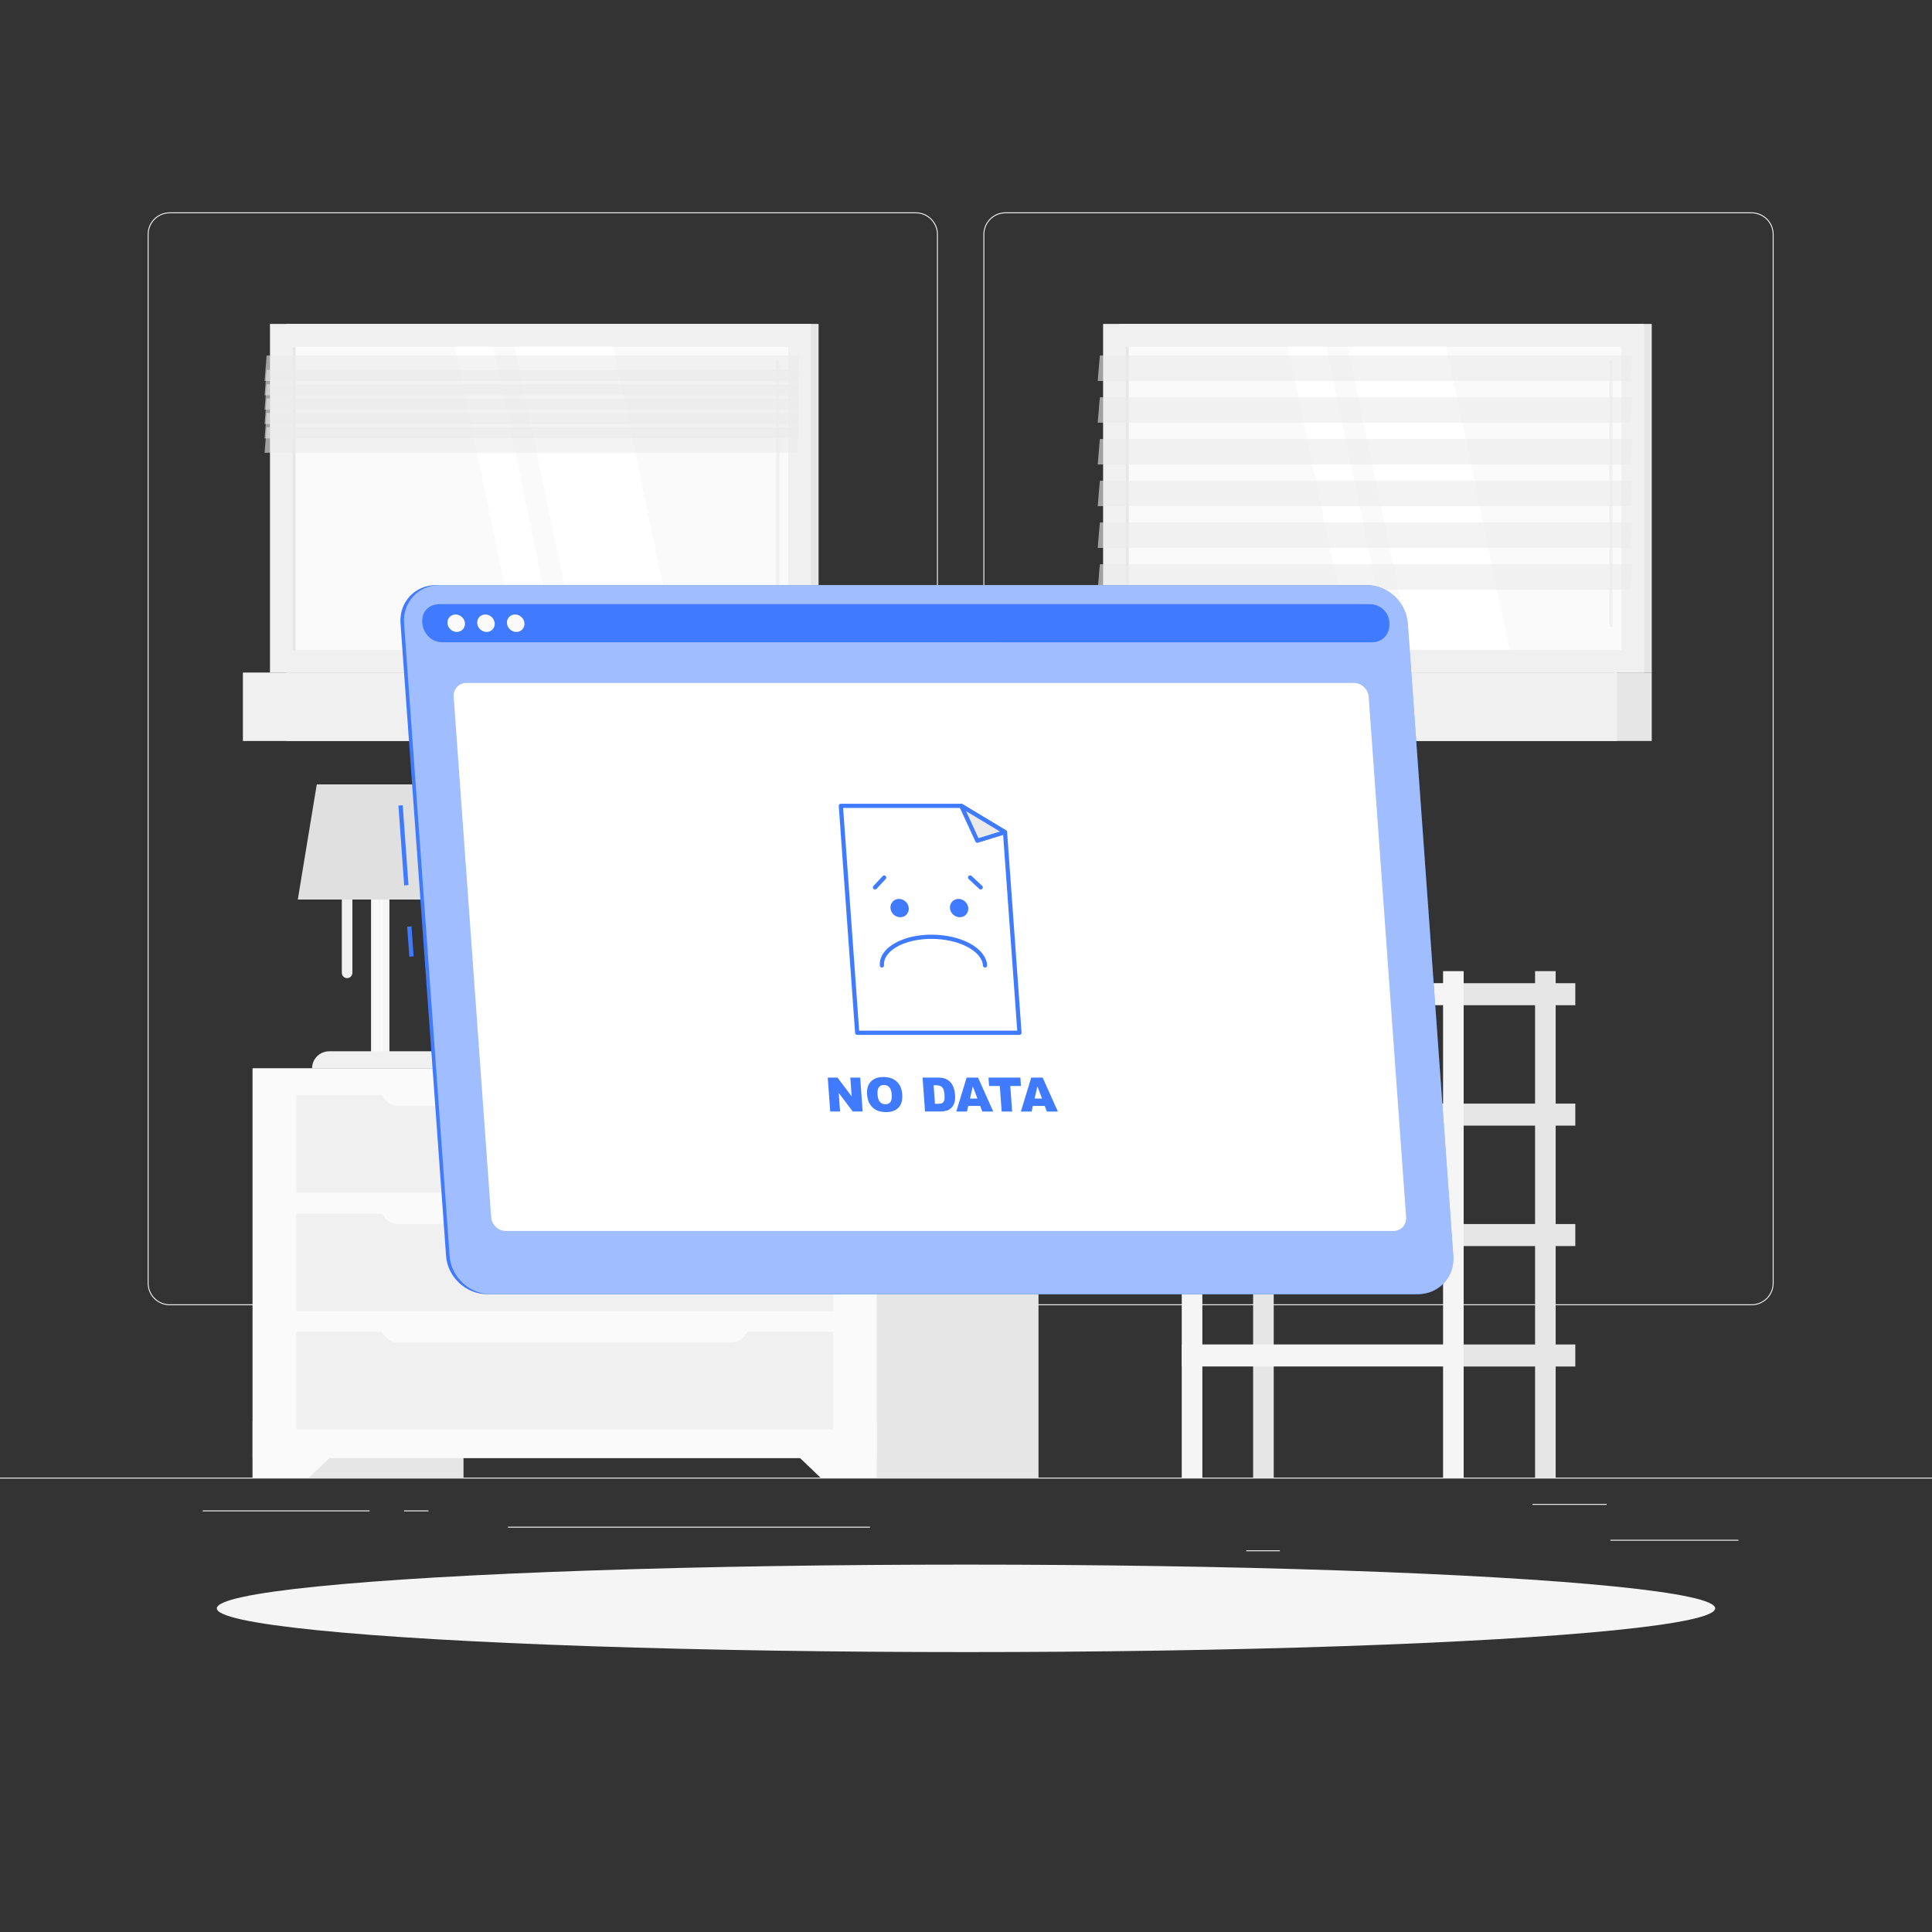 <?xml version="1.0" encoding="utf-8"?>
<!-- Generator: Adobe Illustrator 26.3.1, SVG Export Plug-In . SVG Version: 6.00 Build 0)  -->
<svg version="1.1" xmlns="http://www.w3.org/2000/svg" xmlns:xlink="http://www.w3.org/1999/xlink" x="0px" y="0px"
	 viewBox="0 0 500 500" style="enable-background:new 0 0 500 500;" xml:space="preserve">
<rect x="0" y="0" width="500" height="500" fill="#333333" stroke="none"/>
<style type="text/css">
	.st0{fill:#EBEBEB;}
	.st1{fill:#E6E6E6;}
	.st2{fill:#F0F0F0;}
	.st3{fill:#FAFAFA;}
	.st4{fill:#FFFFFF;}
	.st5{opacity:0.6;fill:#EBEBEB;}
	.st6{fill:#F5F5F5;}
	.st7{fill:#E0E0E0;}
	.st8{display:none;}
	.st9{display:inline;}
	.st10{fill:#407BFF;}
	.st11{opacity:0.9;fill:#FFFFFF;}
	.st12{opacity:0.5;fill:#FFFFFF;}
</style>
<g id="Background_Complete">
	<g>
		<rect y="382.4" class="st0" width="500" height="0.25"/>
		<rect x="416.78" y="398.49" class="st0" width="33.12" height="0.25"/>
		<rect x="322.53" y="401.21" class="st0" width="8.69" height="0.25"/>
		<rect x="396.59" y="389.21" class="st0" width="19.19" height="0.25"/>
		<rect x="52.46" y="390.89" class="st0" width="43.19" height="0.25"/>
		<rect x="104.56" y="390.89" class="st0" width="6.33" height="0.25"/>
		<rect x="131.47" y="395.11" class="st0" width="93.68" height="0.25"/>
		<path class="st0" d="M237.01,337.8H43.92c-3.15,0-5.71-2.56-5.71-5.71V60.66c0-3.15,2.56-5.71,5.71-5.71h193.1
			c3.15,0,5.71,2.56,5.71,5.71v271.43C242.72,335.24,240.16,337.8,237.01,337.8z M43.92,55.2c-3.01,0-5.46,2.45-5.46,5.46v271.43
			c0,3.01,2.45,5.46,5.46,5.46h193.1c3.01,0,5.46-2.45,5.46-5.46V60.66c0-3.01-2.45-5.46-5.46-5.46H43.92z"/>
		<path class="st0" d="M453.31,337.8h-193.1c-3.15,0-5.71-2.56-5.71-5.71V60.66c0-3.15,2.56-5.71,5.71-5.71h193.1
			c3.15,0,5.71,2.56,5.71,5.71v271.43C459.02,335.24,456.46,337.8,453.31,337.8z M260.21,55.2c-3.01,0-5.46,2.45-5.46,5.46v271.43
			c0,3.01,2.45,5.46,5.46,5.46h193.1c3.01,0,5.46-2.45,5.46-5.46V60.66c0-3.01-2.45-5.46-5.46-5.46H260.21z"/>
	</g>
	<g>
		
			<rect x="289.69" y="83.83" transform="matrix(-1 -1.224647e-16 1.224647e-16 -1 717.162 257.89)" class="st1" width="137.78" height="90.23"/>
		
			<rect x="285.49" y="83.83" transform="matrix(-1 -1.224647e-16 1.224647e-16 -1 710.994 257.89)" class="st2" width="140.02" height="90.23"/>
		
			<rect x="289.69" y="174.06" transform="matrix(-1 -1.224647e-16 1.224647e-16 -1 717.162 365.825)" class="st1" width="137.78" height="17.71"/>
		
			<rect x="278.48" y="174.06" transform="matrix(-1 -1.224647e-16 1.224647e-16 -1 696.987 365.825)" class="st2" width="140.02" height="17.71"/>
		
			<rect x="316.27" y="64.82" transform="matrix(-1.836970e-16 1 -1 -1.836970e-16 484.442 -226.552)" class="st3" width="78.46" height="128.25"/>
		<polygon class="st4" points="390.7,168.17 374.32,89.72 348.76,89.72 365.14,168.17 		"/>
		<path class="st2" d="M416.9,162.32c0.23,0,0.42-0.19,0.42-0.42V93.55c0-0.23-0.19-0.42-0.42-0.42c-0.23,0-0.42,0.19-0.42,0.42
			v68.35C416.48,162.13,416.66,162.32,416.9,162.32z"/>
		<polygon class="st4" points="359.65,168.17 343.27,89.72 333.3,89.72 349.69,168.17 		"/>
		
			<rect x="252.52" y="128.57" transform="matrix(-1.836970e-16 1 -1 -1.836970e-16 420.691 -162.801)" class="st1" width="78.46" height="0.75"/>
		<polygon class="st5" points="284.09,98.59 421.88,98.59 422.42,92 284.64,92 		"/>
		<polygon class="st5" points="284.09,109.39 421.88,109.39 422.42,102.81 284.64,102.81 		"/>
		<polygon class="st5" points="284.09,120.2 421.88,120.2 422.42,113.61 284.64,113.61 		"/>
		<polygon class="st5" points="284.09,131 421.88,131 422.42,124.41 284.64,124.41 		"/>
		<polygon class="st5" points="284.09,141.8 421.88,141.8 422.42,135.21 284.64,135.21 		"/>
		<polygon class="st5" points="284.09,152.6 421.88,152.6 422.42,146.02 284.64,146.02 		"/>
	</g>
	<g>
		<g>
			<g>
				<rect x="378.8" y="316.78" class="st1" width="28.89" height="5.7"/>
				
					<rect x="324.31" y="251.33" transform="matrix(-1 -1.224647e-16 1.224647e-16 -1 653.948 633.732)" class="st1" width="5.33" height="131.07"/>
				
					<rect x="305.84" y="316.78" transform="matrix(-1 -1.224647e-16 1.224647e-16 -1 684.635 639.258)" class="st6" width="72.96" height="5.7"/>
				<rect x="378.8" y="347.95" class="st1" width="28.89" height="5.7"/>
				
					<rect x="305.84" y="347.95" transform="matrix(-1 -1.224647e-16 1.224647e-16 -1 684.635 701.591)" class="st6" width="72.96" height="5.7"/>
				<rect x="378.8" y="254.45" class="st1" width="28.89" height="5.7"/>
				
					<rect x="305.84" y="254.45" transform="matrix(-1 -1.224647e-16 1.224647e-16 -1 684.635 514.591)" class="st6" width="72.96" height="5.7"/>
				<rect x="378.8" y="285.61" class="st1" width="28.89" height="5.7"/>
				
					<rect x="305.84" y="285.61" transform="matrix(-1 -1.224647e-16 1.224647e-16 -1 684.635 576.925)" class="st6" width="72.96" height="5.7"/>
			</g>
		</g>
		
			<rect x="397.27" y="251.33" transform="matrix(-1 -1.224647e-16 1.224647e-16 -1 799.875 633.732)" class="st1" width="5.33" height="131.07"/>
		
			<rect x="373.47" y="251.33" transform="matrix(-1 -1.224647e-16 1.224647e-16 -1 752.265 633.732)" class="st6" width="5.33" height="131.07"/>
		
			<rect x="305.84" y="251.33" transform="matrix(-1 -1.224647e-16 1.224647e-16 -1 617.005 633.732)" class="st6" width="5.33" height="131.07"/>
	</g>
	<g>
		<g>
			
				<rect x="65.37" y="276.51" transform="matrix(-1 -1.224647e-16 1.224647e-16 -1 185.325 658.906)" class="st1" width="54.58" height="105.89"/>
			<polygon class="st3" points="79.95,382.4 65.37,382.4 65.37,367.78 95.23,367.78 			"/>
			
				<rect x="214.18" y="276.51" transform="matrix(-1 -1.224647e-16 1.224647e-16 -1 482.945 658.906)" class="st1" width="54.58" height="105.89"/>
			
				<rect x="65.37" y="276.51" transform="matrix(-1 -1.224647e-16 1.224647e-16 -1 292.276 653.875)" class="st3" width="161.53" height="100.86"/>
			<polygon class="st3" points="212.33,382.4 226.9,382.4 226.9,367.78 197.05,367.78 			"/>
			
				<rect x="76.68" y="314.09" transform="matrix(-1 -1.224647e-16 1.224647e-16 -1 292.276 653.423)" class="st2" width="138.92" height="25.24"/>
			
				<rect x="76.68" y="344.73" transform="matrix(-1 -1.224647e-16 1.224647e-16 -1 292.276 714.694)" class="st2" width="138.92" height="25.24"/>
			<path class="st3" d="M103.08,316.79h86.11c2.53,0,4.58-2.05,4.58-4.58v-0.31H98.51v0.31
				C98.51,314.74,100.56,316.79,103.08,316.79z"/>
			
				<rect x="76.68" y="283.46" transform="matrix(-1 -1.224647e-16 1.224647e-16 -1 292.276 592.151)" class="st2" width="138.92" height="25.24"/>
			<path class="st3" d="M103.08,286.15h86.11c2.53,0,4.58-2.05,4.58-4.58v-0.31H98.51v0.31C98.51,284.1,100.56,286.15,103.08,286.15
				z"/>
			<path class="st3" d="M103.08,347.43h86.11c2.53,0,4.58-2.05,4.58-4.58v-0.31H98.51v0.31
				C98.51,345.38,100.56,347.43,103.08,347.43z"/>
		</g>
	</g>
	<g>
		
			<rect x="74.07" y="83.83" transform="matrix(-1 -1.224647e-16 1.224647e-16 -1 285.917 257.89)" class="st1" width="137.78" height="90.23"/>
		
			<rect x="69.86" y="83.83" transform="matrix(-1 -1.224647e-16 1.224647e-16 -1 279.749 257.89)" class="st2" width="140.02" height="90.23"/>
		
			<rect x="74.07" y="174.06" transform="matrix(-1 -1.224647e-16 1.224647e-16 -1 285.917 365.825)" class="st1" width="137.78" height="17.71"/>
		
			<rect x="62.86" y="174.06" transform="matrix(-1 -1.224647e-16 1.224647e-16 -1 265.741 365.825)" class="st2" width="140.02" height="17.71"/>
		
			<rect x="100.65" y="64.82" transform="matrix(-1.836970e-16 1 -1 -1.836970e-16 268.82 -10.929)" class="st3" width="78.46" height="128.25"/>
		<polygon class="st4" points="175.08,168.17 158.7,89.72 133.14,89.72 149.52,168.17 		"/>
		<path class="st2" d="M201.27,162.32c0.23,0,0.42-0.19,0.42-0.42V93.55c0-0.23-0.19-0.42-0.42-0.42c-0.23,0-0.42,0.19-0.42,0.42
			v68.35C200.85,162.13,201.04,162.32,201.27,162.32z"/>
		<polygon class="st4" points="144.03,168.17 127.65,89.72 117.68,89.72 134.06,168.17 		"/>
		
			<rect x="36.9" y="128.57" transform="matrix(-1.836970e-16 1 -1 -1.836970e-16 205.069 52.822)" class="st1" width="78.46" height="0.75"/>
		<polygon class="st5" points="68.47,98.59 206.25,98.59 206.79,92 69.01,92 		"/>
		<polygon class="st5" points="68.47,102.31 206.25,102.31 206.79,95.72 69.01,95.72 		"/>
		<polygon class="st5" points="68.47,106.02 206.25,106.02 206.79,99.44 69.01,99.44 		"/>
		<polygon class="st5" points="68.47,109.74 206.25,109.74 206.79,103.15 69.01,103.15 		"/>
		<polygon class="st5" points="68.47,113.45 206.25,113.45 206.79,106.87 69.01,106.87 		"/>
		<polygon class="st5" points="68.47,117.17 206.25,117.17 206.79,110.58 69.01,110.58 		"/>
	</g>
	<g>
		
			<rect x="96.01" y="220.18" transform="matrix(-1 -1.224647e-16 1.224647e-16 -1 196.79 493.45)" class="st6" width="4.76" height="53.09"/>
		
			<rect x="96.63" y="220.14" transform="matrix(-1 -1.224647e-16 1.224647e-16 -1 194.599 493.376)" class="st3" width="1.35" height="53.09"/>
		
			<rect x="98.54" y="220.14" transform="matrix(-1 -1.224647e-16 1.224647e-16 -1 197.599 493.377)" class="st3" width="0.53" height="53.09"/>
		<path class="st2" d="M80.76,276.51h35.26v0c0-2.45-1.99-4.44-4.44-4.44H85.21C82.75,272.06,80.76,274.05,80.76,276.51
			L80.76,276.51z"/>
		<path class="st2" d="M89.83,253.14L89.83,253.14c0.75,0,1.37-0.62,1.37-1.37v-34.81c0-0.75-0.62-1.37-1.37-1.37l0,0
			c-0.75,0-1.37,0.62-1.37,1.37v34.81C88.46,252.52,89.08,253.14,89.83,253.14z"/>
		<polygon class="st7" points="77.07,232.8 119.72,232.8 114.81,203 81.98,203 		"/>
	</g>
</g>
<g id="Background_Simple" class="st8">
	<g class="st9">
		<path class="st10" d="M240.47,127.1c48.1,5.38,69.22-36.32,116.88-30.86c42.54,4.87,71.88,35.18,61.95,76.01
			c-8.81,36.24-50.81,47.61-65.74,81.56c-15.83,35.99-28.1,74.79-75.9,87.32c-93.85,24.6-139.44-90.88-145.83-157.21
			c-2.45-25.46-6.73-86.33,26.5-94.21C191.79,81.76,210.96,123.8,240.47,127.1z"/>
		<path class="st11" d="M240.47,127.1c48.1,5.38,69.22-36.32,116.88-30.86c42.54,4.87,71.88,35.18,61.95,76.01
			c-8.81,36.24-50.81,47.61-65.74,81.56c-15.83,35.99-28.1,74.79-75.9,87.32c-93.85,24.6-139.44-90.88-145.83-157.21
			c-2.45-25.46-6.73-86.33,26.5-94.21C191.79,81.76,210.96,123.8,240.47,127.1z"/>
	</g>
</g>
<g id="Shadow_1_">
	<ellipse id="_x3C_Path_x3E__130_" class="st6" cx="250" cy="416.24" rx="193.89" ry="11.32"/>
</g>
<g id="Window_No_Data">
	<g>
		<g>
			
				<rect x="103.86" y="208.52" transform="matrix(0.997 -0.072 0.072 0.997 -15.454 8.067)" class="st10" width="1.12" height="20.72"/>
			
				<rect x="105.66" y="239.88" transform="matrix(0.997 -0.072 0.072 0.997 -17.242 8.262)" class="st10" width="1.12" height="7.79"/>
			<path class="st10" d="M366.03,334.93H126.02c-5.43,0-10.19-4.44-10.58-9.87l-11.79-163.77c-0.39-5.43,3.73-9.87,9.16-9.87h240.01
				c5.43,0,10.19,4.44,10.58,9.87l11.79,163.77C375.58,330.48,371.46,334.93,366.03,334.93z"/>
			<g>
				<g>
					<path class="st10" d="M366.95,334.93H126.94c-5.43,0-10.19-4.44-10.58-9.87l-11.79-163.77c-0.39-5.43,3.73-9.87,9.16-9.87
						h240.01c5.43,0,10.19,4.44,10.58,9.87l11.79,163.77C376.5,330.48,372.38,334.93,366.95,334.93z"/>
					<path class="st12" d="M366.95,334.93H126.94c-5.43,0-10.19-4.44-10.58-9.87l-11.79-163.77c-0.39-5.43,3.73-9.87,9.16-9.87
						h240.01c5.43,0,10.19,4.44,10.58,9.87l11.79,163.77C376.5,330.48,372.38,334.93,366.95,334.93z"/>
				</g>
				<path class="st10" d="M354.09,156.35H114.08c-0.27,0-0.54,0.01-0.8,0.03c-6.14,0.51-4.88,9.84,1.31,9.84H355
					c6.19,0,6.1-9.33-0.11-9.84C354.63,156.36,354.36,156.35,354.09,156.35z"/>
				<path class="st3" d="M120.33,161.29c0.09,1.25-0.85,2.26-2.1,2.26c-1.25,0-2.34-1.01-2.43-2.26c-0.09-1.25,0.85-2.26,2.1-2.26
					C119.16,159.02,120.24,160.04,120.33,161.29z"/>
				<path class="st3" d="M128.03,161.29c0.09,1.25-0.85,2.26-2.1,2.26c-1.25,0-2.34-1.01-2.43-2.26c-0.09-1.25,0.85-2.26,2.1-2.26
					C126.85,159.02,127.94,160.04,128.03,161.29z"/>
				<path class="st3" d="M135.73,161.29c0.09,1.25-0.85,2.26-2.1,2.26c-1.25,0-2.34-1.01-2.43-2.26c-0.09-1.25,0.85-2.26,2.1-2.26
					C134.55,159.02,135.64,160.04,135.73,161.29z"/>
			</g>
			<path class="st4" d="M360.58,318.58H130.95c-1.98,0-3.69-1.6-3.84-3.58l-9.7-134.68c-0.14-1.98,1.34-3.58,3.32-3.58h229.64
				c1.98,0,3.69,1.6,3.84,3.58L363.9,315C364.05,316.98,362.56,318.58,360.58,318.58z"/>
		</g>
		<g>
			<g>
				<g>
					<g>
						<polygon class="st4" points="263.84,267.28 260.1,215.37 248.78,208.55 217.62,208.55 221.84,267.28 						"/>
						<path class="st10" d="M263.84,267.82h-42c-0.28,0-0.52-0.22-0.54-0.5l-4.23-58.73c-0.01-0.15,0.04-0.3,0.14-0.41
							c0.1-0.11,0.25-0.17,0.4-0.17h31.16c0.1,0,0.2,0.03,0.28,0.08l11.33,6.82c0.15,0.09,0.25,0.25,0.26,0.43l3.74,51.91
							c0.01,0.15-0.04,0.3-0.14,0.41C264.13,267.76,263.99,267.82,263.84,267.82z M222.35,266.73h40.91l-3.68-51.05l-10.96-6.59
							H218.2L222.35,266.73z"/>
					</g>
					<g>
						<polygon class="st0" points="260.1,215.37 248.78,208.55 252.93,217.58 						"/>
						<path class="st10" d="M252.93,218.12c-0.21,0-0.4-0.12-0.49-0.32l-4.16-9.03c-0.1-0.22-0.05-0.47,0.13-0.63
							c0.18-0.16,0.44-0.18,0.64-0.06l11.33,6.82c0.18,0.11,0.28,0.32,0.26,0.53c-0.03,0.21-0.17,0.39-0.38,0.45l-7.17,2.21
							C253.04,218.12,252.99,218.12,252.93,218.12z M250.01,209.92l3.22,7l5.55-1.72L250.01,209.92z"/>
					</g>
				</g>
				<g>
					<path class="st10" d="M235.19,235.01c0.09,1.31-0.89,2.37-2.2,2.37s-2.45-1.06-2.54-2.37c-0.09-1.31,0.89-2.37,2.2-2.37
						S235.1,233.7,235.19,235.01z"/>
					<path class="st10" d="M250.59,235.01c0.09,1.31-0.89,2.37-2.2,2.37c-1.31,0-2.45-1.06-2.54-2.37c-0.09-1.31,0.89-2.37,2.2-2.37
						C249.35,232.64,250.49,233.7,250.59,235.01z"/>
					<path class="st10" d="M254.93,250.4c-0.28,0-0.52-0.22-0.54-0.5c-0.27-3.81-6.26-6.92-13.34-6.92c-4.69,0-8.9,1.39-10.99,3.64
						c-0.93,1-1.36,2.07-1.28,3.2c0.02,0.3-0.2,0.56-0.5,0.58c-0.3,0.02-0.56-0.2-0.58-0.5c-0.1-1.42,0.44-2.81,1.57-4.02
						c2.29-2.46,6.8-3.99,11.78-3.99c7.77,0,14.1,3.48,14.42,7.93c0.02,0.3-0.2,0.56-0.5,0.58
						C254.96,250.39,254.94,250.4,254.93,250.4z"/>
				</g>
				<path class="st10" d="M226.45,230.2c-0.13,0-0.26-0.05-0.37-0.14c-0.22-0.2-0.23-0.55-0.03-0.77l2.38-2.56
					c0.2-0.22,0.55-0.23,0.77-0.03c0.22,0.2,0.23,0.55,0.03,0.77l-2.38,2.56C226.74,230.14,226.6,230.2,226.45,230.2z"/>
				<path class="st10" d="M253.81,230.2c-0.13,0-0.27-0.05-0.37-0.15l-2.75-2.56c-0.22-0.2-0.23-0.55-0.03-0.77
					c0.2-0.22,0.55-0.23,0.77-0.03l2.75,2.56c0.22,0.2,0.23,0.55,0.03,0.77C254.11,230.14,253.96,230.2,253.81,230.2z"/>
			</g>
			<g>
				<path class="st10" d="M214.22,278.88h2.53l3.66,4.86l-0.35-4.86h2.56l0.63,8.78h-2.56l-3.63-4.82l0.35,4.82h-2.55L214.22,278.88
					z"/>
				<path class="st10" d="M224.4,283.28c-0.1-1.43,0.22-2.55,0.96-3.35c0.74-0.8,1.82-1.2,3.25-1.2c1.46,0,2.61,0.39,3.46,1.18
					c0.85,0.78,1.32,1.88,1.42,3.3c0.07,1.03-0.04,1.87-0.34,2.52c-0.3,0.66-0.76,1.17-1.39,1.53c-0.63,0.37-1.43,0.55-2.4,0.55
					c-0.99,0-1.82-0.16-2.49-0.47c-0.67-0.32-1.23-0.81-1.69-1.5C224.73,285.16,224.47,284.3,224.4,283.28z M227.11,283.29
					c0.06,0.89,0.27,1.52,0.63,1.91c0.36,0.39,0.82,0.58,1.39,0.58c0.58,0,1.02-0.19,1.31-0.57c0.29-0.38,0.4-1.06,0.33-2.04
					c-0.06-0.83-0.27-1.43-0.63-1.81c-0.36-0.38-0.83-0.57-1.4-0.57c-0.55,0-0.97,0.19-1.28,0.58
					C227.16,281.75,227.04,282.39,227.11,283.29z"/>
				<path class="st10" d="M238.76,278.88h4.03c0.79,0,1.44,0.11,1.95,0.32c0.5,0.22,0.93,0.52,1.28,0.93
					c0.35,0.4,0.61,0.87,0.8,1.41c0.18,0.53,0.29,1.1,0.34,1.7c0.07,0.94,0.01,1.67-0.16,2.18c-0.18,0.52-0.44,0.95-0.8,1.3
					c-0.35,0.35-0.74,0.58-1.17,0.7c-0.58,0.16-1.12,0.24-1.6,0.24h-4.03L238.76,278.88z M241.62,280.87l0.35,4.8h0.66
					c0.57,0,0.97-0.06,1.2-0.19c0.23-0.13,0.4-0.35,0.52-0.66c0.11-0.31,0.14-0.82,0.09-1.52c-0.07-0.93-0.26-1.57-0.59-1.91
					c-0.33-0.34-0.84-0.52-1.55-0.52H241.62z"/>
				<path class="st10" d="M253.66,286.21h-3.08l-0.32,1.45h-2.77l2.67-8.78h2.96l3.93,8.78h-2.84L253.66,286.21z M252.96,284.31
					l-1.2-3.16l-0.73,3.16H252.96z"/>
				<path class="st10" d="M255.82,278.88h8.25l0.16,2.17h-2.77l0.48,6.61h-2.71l-0.48-6.61h-2.77L255.82,278.88z"/>
				<path class="st10" d="M270.38,286.21h-3.08l-0.32,1.45h-2.77l2.67-8.78h2.96l3.93,8.78h-2.84L270.38,286.21z M269.68,284.31
					l-1.2-3.16l-0.73,3.16H269.68z"/>
			</g>
		</g>
	</g>
</g>
<g id="Character_1_">
</g>
</svg>

